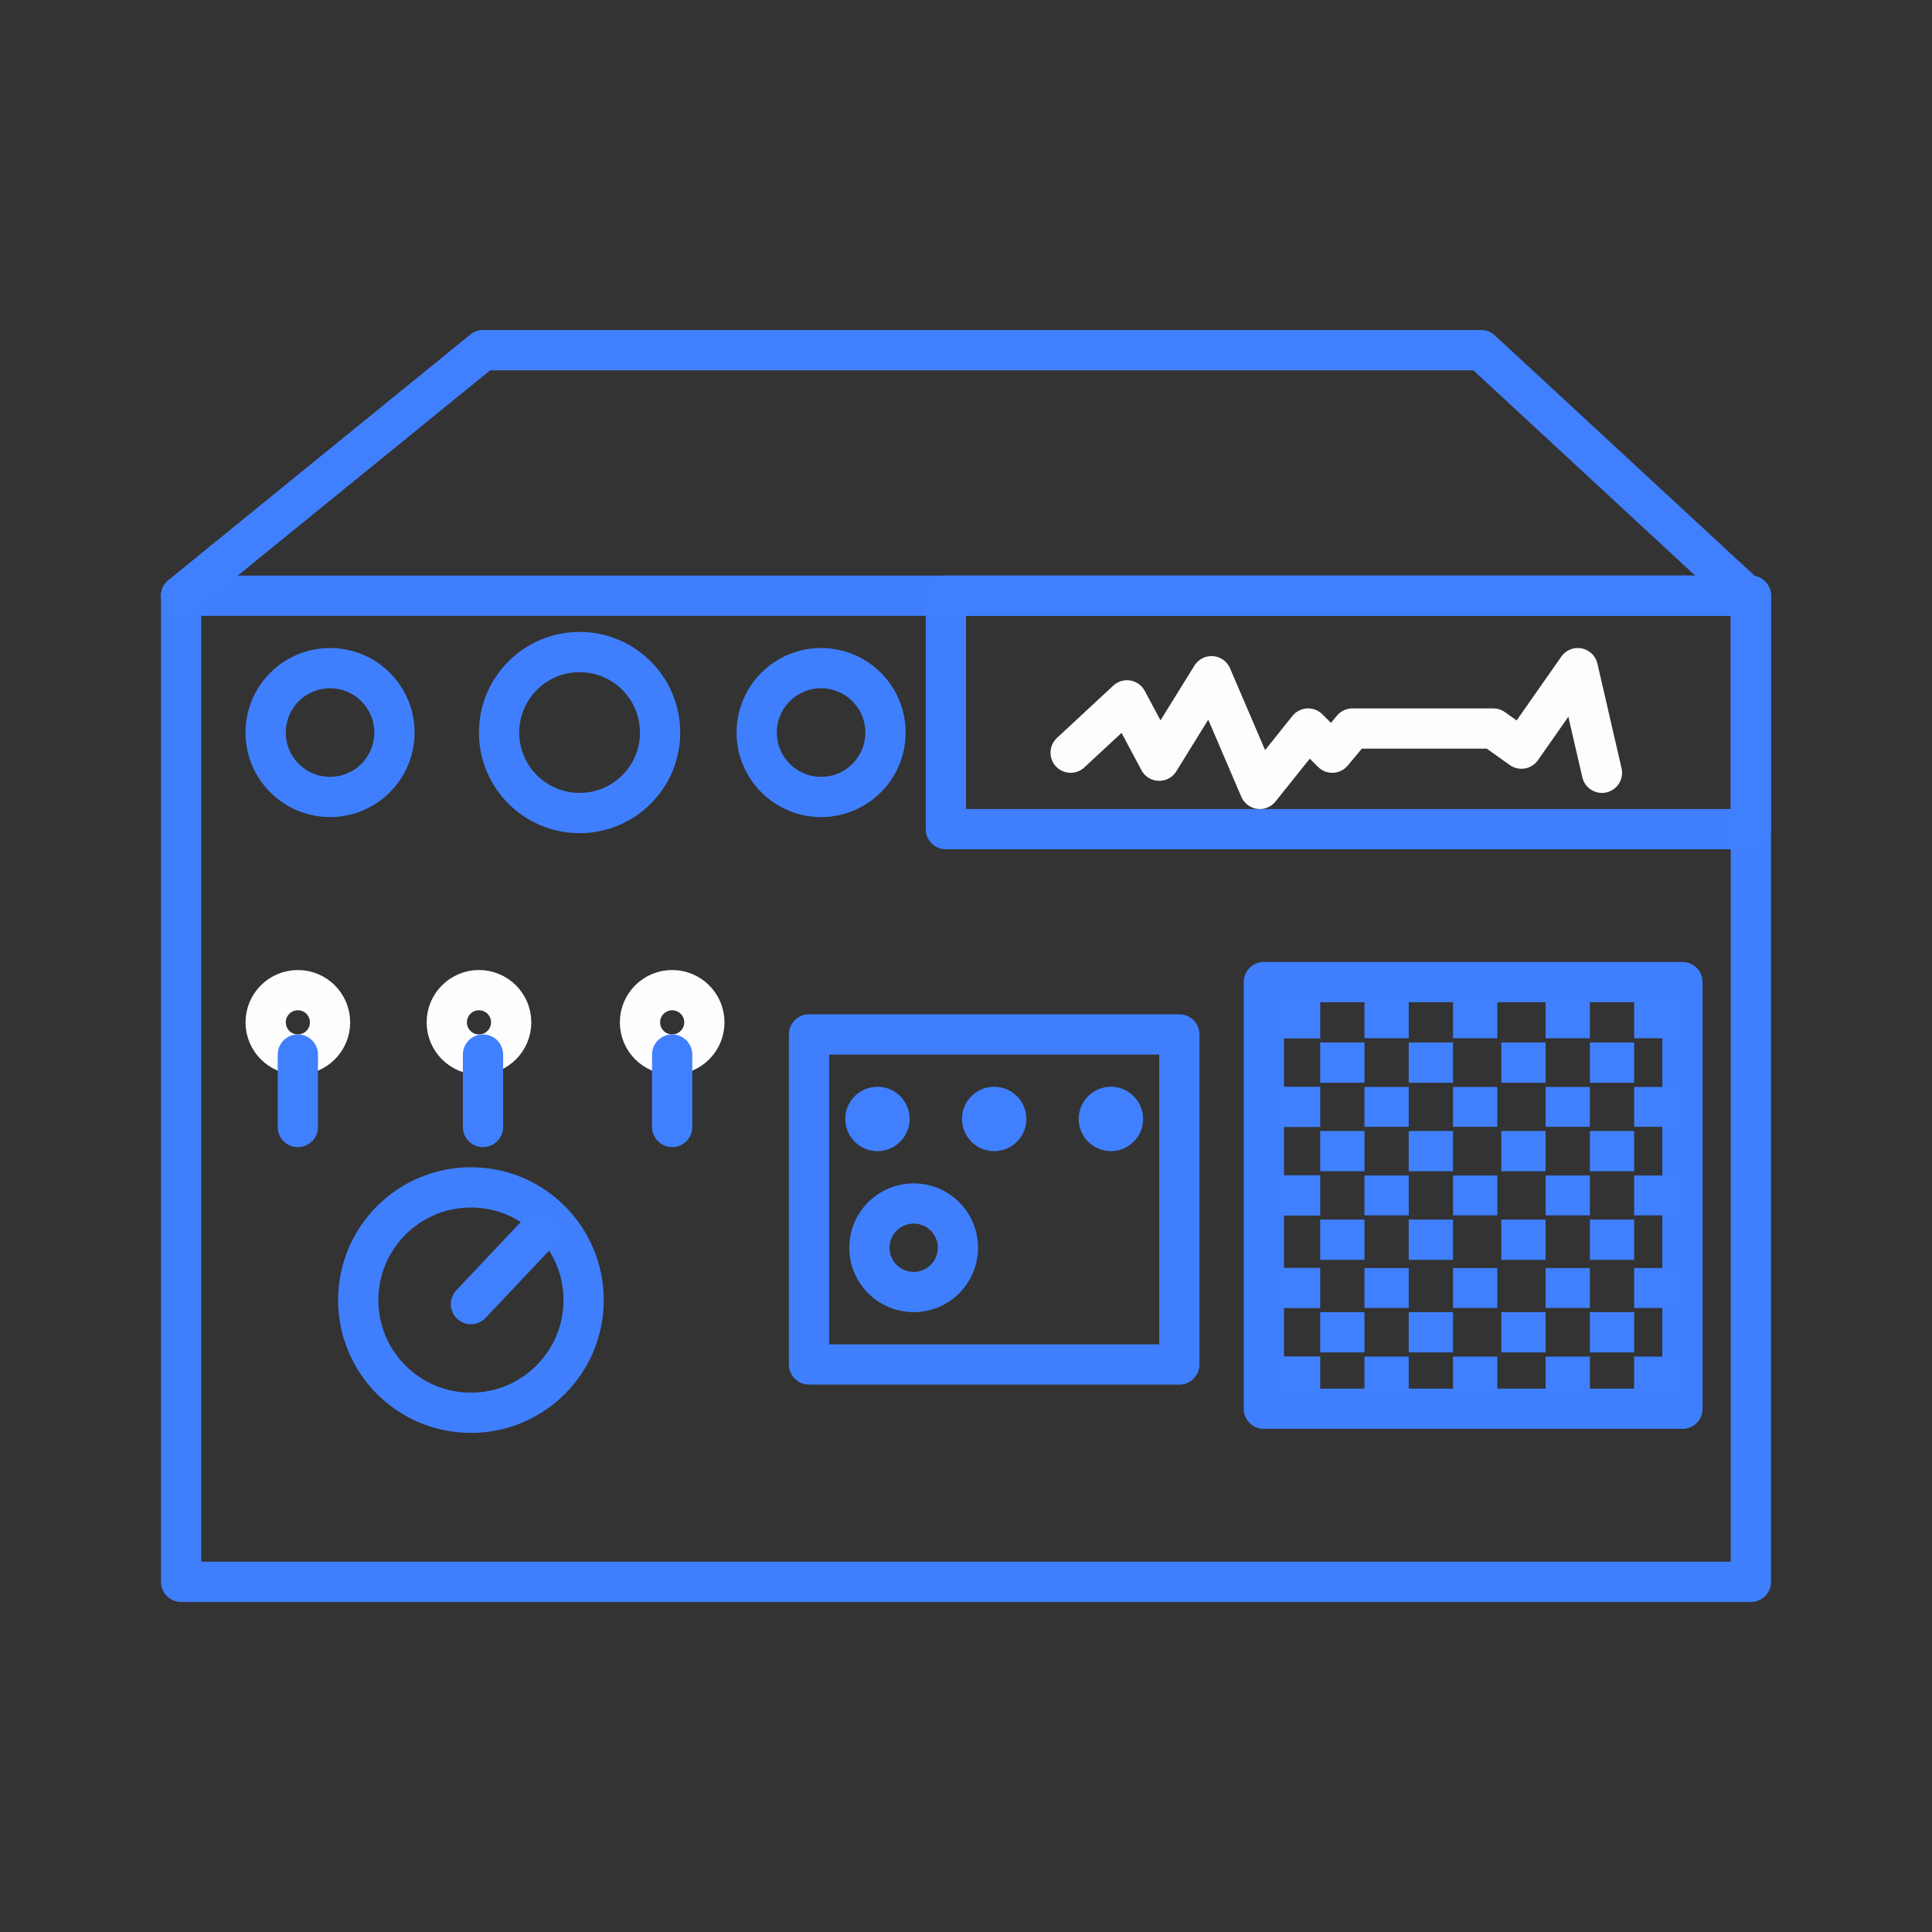 <svg xmlns="http://www.w3.org/2000/svg" viewBox="0 0 48 48"><rect x="0" y="0" width="48" height="48" fill="#333333" stroke="none"/><defs><style>.a,.b,.d,.e,.f,.g,.h,.i,.j{fill:none;stroke-linejoin:round;}.a,.b,.e,.f,.g,.h,.i,.j{stroke:#4080ff;}.a,.b,.d{stroke-linecap:round;}.a{stroke-opacity:0.99;}.c{fill:#4080ff;}.d{stroke:#fdfdfd;}.e{stroke-width:1px;}.f{stroke-width:1px;}.g{stroke-width:0.99px;}.h{stroke-width:0.99px;}.i{stroke-width:0.99px;}.j{stroke-width:0.99px;}</style></defs><rect class="a" x="4.5" y="14.8" width="39" height="24.5"/><path class="b" d="M4.5,14.8,12,8.7H36.8l6.7,6.2"/><circle class="a" cx="14.4" cy="18.2" r="2"/><circle class="a" cx="8.2" cy="18.2" r="1.6"/><circle class="a" cx="20.4" cy="18.2" r="1.6"/><circle class="a" cx="11.7" cy="32.3" r="2.8"/><path class="b" d="M11.7,32.4l1.7-1.8"/><rect class="a" x="31.4" y="24.4" width="10.4" height="10.6"/><rect class="a" x="20.1" y="25.7" width="9.2" height="8.2"/><circle class="a" cx="22.7" cy="31" r="1.1"/><circle class="c" cx="21.8" cy="27.8" r="0.8"/><circle class="c" cx="24.7" cy="27.8" r="0.8"/><circle class="c" cx="27.6" cy="27.8" r="0.8"/><rect class="a" x="23.5" y="14.8" width="20" height="5.8"/><path class="d" d="M26.6,18.7,28,17.4l.8,1.5,1.3-2.1,1.2,2.8,1.2-1.5.6.6.5-.6h3.5l.7.5,1.4-2,.6,2.6"/><circle class="d" cx="11.9" cy="25.4" r="0.8"/><path class="b" d="M12,26.2V28"/><circle class="d" cx="16.7" cy="25.4" r="0.8"/><path class="b" d="M16.7,26.2V28"/><circle class="d" cx="7.4" cy="25.4" r="0.8"/><path class="b" d="M7.4,26.2V28"/><path class="e" d="M31.7,25.3h1.1"/><path class="e" d="M31.7,27.5h1.1"/><path class="e" d="M31.7,29.7h1.1"/><path class="e" d="M31.7,32h1.1"/><path class="e" d="M31.7,34.2h1.1"/><path class="f" d="M32.8,26.4h1.1"/><path class="f" d="M32.8,28.6h1.1"/><path class="f" d="M32.8,30.8h1.1"/><path class="f" d="M32.8,33.1h1.1"/><path class="g" d="M33.9,25.3H35"/><path class="g" d="M33.9,27.5H35"/><path class="g" d="M33.9,29.7H35"/><path class="g" d="M33.9,32H35"/><path class="g" d="M33.9,34.2H35"/><path class="e" d="M35,26.4h1.1"/><path class="e" d="M35,28.6h1.1"/><path class="e" d="M35,30.8h1.1"/><path class="e" d="M35,33.1h1.1"/><path class="h" d="M36.1,25.3h1.1"/><path class="h" d="M36.1,27.5h1.1"/><path class="h" d="M36.1,29.7h1.1"/><path class="h" d="M36.1,32h1.1"/><path class="h" d="M36.1,34.2h1.1"/><path class="e" d="M37.3,26.4h1.1"/><path class="e" d="M37.3,28.6h1.1"/><path class="e" d="M37.3,30.8h1.1"/><path class="e" d="M37.3,33.1h1.1"/><path class="i" d="M38.4,34.2h1.1"/><path class="i" d="M38.4,32h1.1"/><path class="i" d="M38.4,29.7h1.1"/><path class="i" d="M38.4,27.5h1.1"/><path class="i" d="M38.4,25.3h1.1"/><path class="e" d="M39.5,26.4h1.1"/><path class="e" d="M39.5,28.6h1.1"/><path class="e" d="M39.5,30.8h1.1"/><path class="e" d="M39.5,33.1h1.1"/><path class="j" d="M40.6,25.3h1.1"/><path class="j" d="M40.6,27.5h1.1"/><path class="j" d="M40.6,29.7h1.1"/><path class="j" d="M40.6,32h1.1"/><path class="j" d="M40.6,34.2h1.1"/></svg>